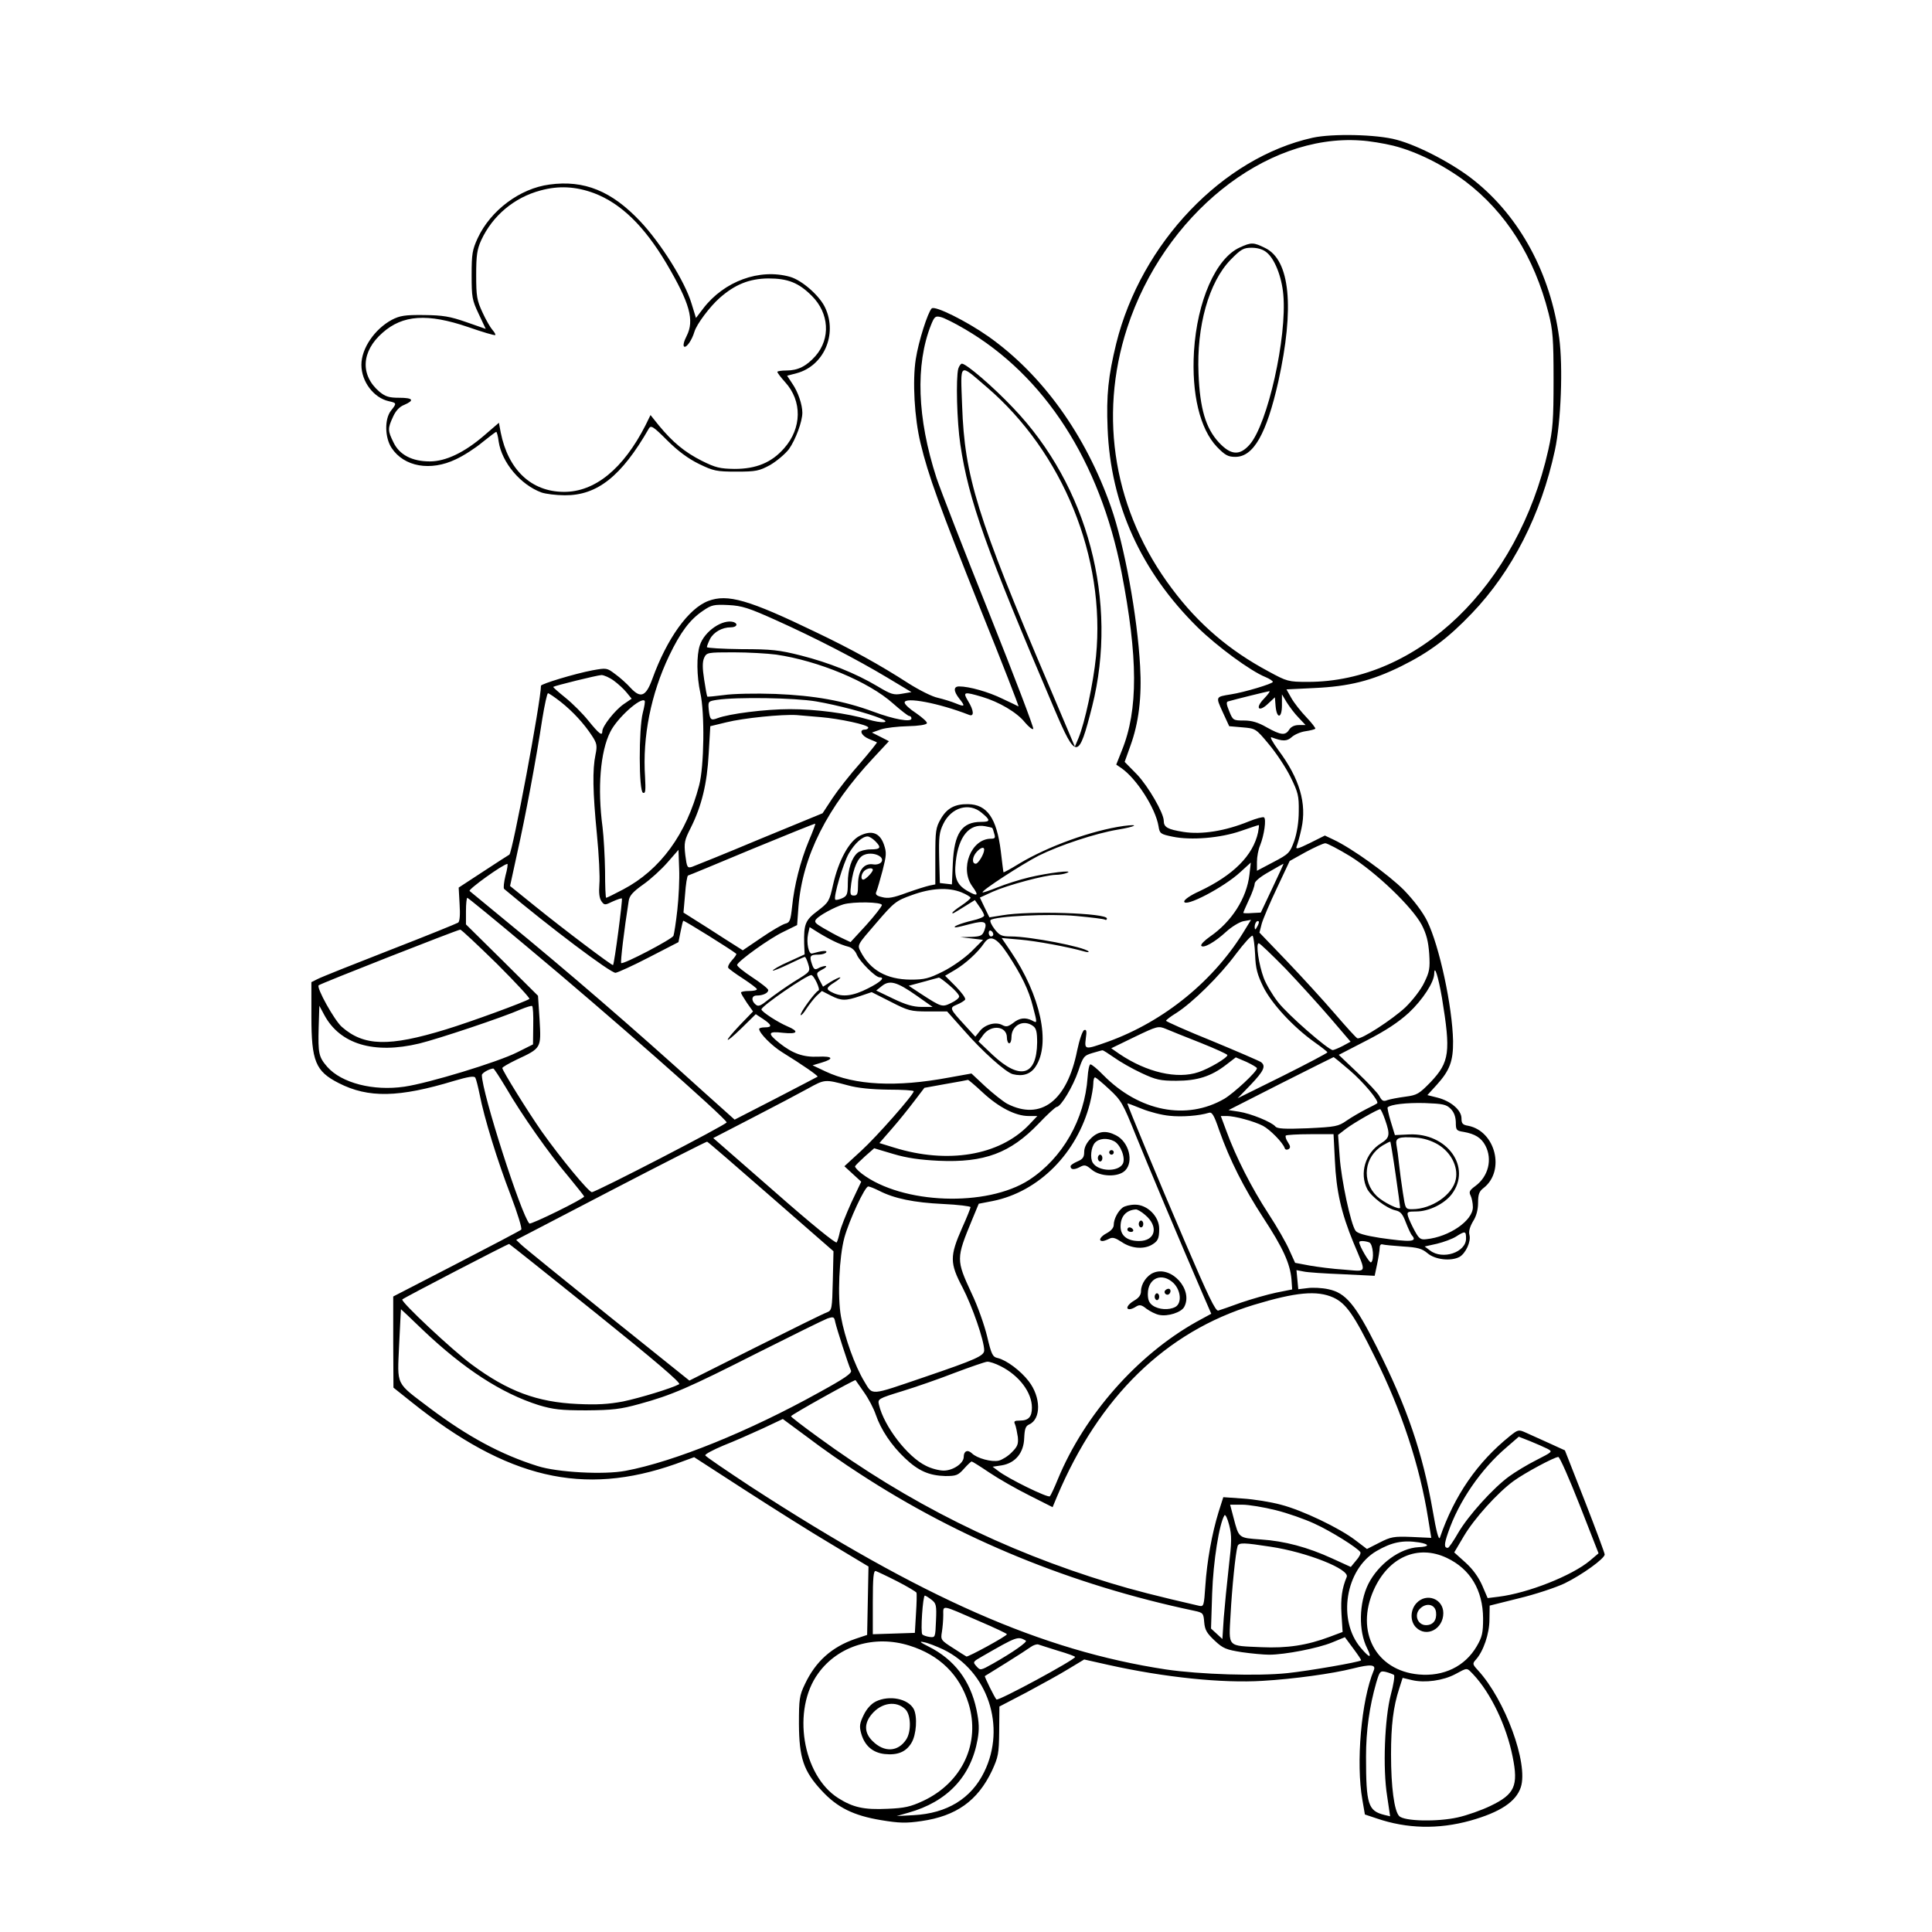 <?xml version="1.0" standalone="no"?>
<!DOCTYPE svg PUBLIC "-//W3C//DTD SVG 20010904//EN"
 "http://www.w3.org/TR/2001/REC-SVG-20010904/DTD/svg10.dtd">
<svg version="1.0" xmlns="http://www.w3.org/2000/svg"
 width="850pt" height="850pt" viewBox="0 0 850 850"
 preserveAspectRatio="xMidYMid meet">
<g transform="translate(0,850) scale(0.1,-0.1)"
fill="#000000" stroke="none">
<path d="M5775 7894 c-396 -88 -754 -463 -864 -905 -35 -144 -44 -226 -38
-374 13 -334 147 -630 397 -876 85 -83 231 -191 298 -218 17 -7 32 -17 32 -21
0 -8 -126 -46 -185 -55 -67 -11 -67 -9 -36 -77 l29 -63 58 -5 c58 -5 59 -5
117 -75 32 -38 75 -103 95 -144 33 -67 37 -82 36 -150 0 -48 -8 -96 -20 -131
-19 -52 -23 -57 -92 -93 l-72 -38 0 39 c0 22 6 55 14 73 18 45 28 116 17 123
-5 3 -35 -5 -67 -18 -103 -42 -207 -59 -288 -46 -68 11 -86 20 -86 49 0 34
-68 151 -117 203 l-55 56 25 70 c37 101 51 216 43 351 -12 220 -69 532 -128
700 -111 317 -302 583 -540 751 -94 66 -235 137 -249 123 -17 -17 -58 -145
-70 -223 -15 -96 -6 -259 21 -370 34 -142 83 -276 263 -728 96 -238 171 -431
168 -430 -3 2 -35 17 -71 34 -61 30 -146 54 -190 54 -26 0 -25 -21 0 -53 28
-35 25 -38 -14 -22 -19 8 -55 19 -80 25 -25 5 -82 34 -128 63 -127 82 -252
151 -409 226 -296 143 -388 169 -473 137 -87 -33 -182 -166 -246 -343 -28 -77
-51 -87 -95 -40 -16 18 -47 46 -68 61 -37 28 -38 28 -100 17 -79 -15 -227 -60
-227 -68 0 -67 -125 -733 -139 -743 -5 -3 -57 -36 -116 -75 l-107 -70 4 -72
c3 -46 1 -76 -6 -82 -6 -4 -141 -59 -301 -121 -159 -62 -302 -119 -317 -127
l-28 -14 0 -150 c0 -198 18 -242 120 -294 131 -67 265 -64 509 10 61 18 87 22
92 14 4 -7 12 -39 19 -73 20 -104 79 -295 137 -445 30 -79 51 -147 46 -151 -4
-4 -133 -72 -286 -151 l-277 -143 0 -201 1 -200 79 -63 c422 -338 756 -416
1162 -273 l82 30 221 -143 c121 -78 293 -187 383 -240 l163 -98 -3 -151 -3
-150 -51 -17 c-105 -36 -176 -100 -223 -200 -24 -50 -26 -66 -26 -175 1 -149
20 -207 100 -293 69 -75 141 -110 262 -130 79 -13 109 -14 177 -4 153 22 247
89 310 221 28 61 31 75 32 174 l1 109 119 62 c65 35 149 81 186 104 l68 41
107 -24 c247 -55 500 -81 678 -70 138 8 309 32 396 54 79 20 104 18 93 -8 -55
-131 -79 -408 -50 -570 l11 -64 51 -17 c134 -46 272 -49 413 -10 131 37 201
83 222 147 34 104 -69 385 -189 515 -24 26 -24 29 -9 46 33 36 60 114 60 177
l1 61 128 32 c71 17 162 47 202 66 76 37 176 109 176 127 0 6 -39 111 -87 234
l-88 224 -70 32 c-38 17 -85 38 -102 46 -31 14 -34 14 -70 -15 -143 -115 -244
-261 -308 -447 -5 -13 -16 28 -31 116 -45 258 -113 457 -247 723 -94 187 -136
238 -213 254 -27 6 -68 8 -90 5 l-42 -5 -4 42 -4 42 31 -6 c16 -4 94 -9 171
-12 l142 -7 11 52 c6 29 11 61 11 71 0 11 5 18 13 15 6 -2 47 -6 90 -9 65 -4
83 -9 108 -30 33 -28 102 -36 140 -16 27 15 52 68 44 97 -4 16 2 36 16 60 15
23 22 52 22 82 0 37 5 50 25 65 95 75 52 249 -68 273 -25 4 -30 10 -30 33 0
36 -47 76 -106 91 l-44 11 41 45 c57 63 73 104 72 193 -3 151 -60 418 -114
528 -20 40 -57 89 -102 136 -69 69 -229 184 -310 222 l-38 18 -66 -33 c-53
-26 -64 -29 -58 -14 4 10 14 45 21 78 24 110 -8 219 -101 344 -27 37 -40 61
-30 57 48 -18 67 -18 88 1 12 11 39 23 61 26 21 3 40 8 43 11 2 2 -15 25 -39
50 -24 25 -54 63 -66 84 l-22 39 123 6 c153 7 252 32 382 96 123 61 205 122
311 233 177 185 304 434 365 717 27 125 36 368 19 494 -38 282 -172 531 -373
692 -89 72 -244 154 -342 180 -87 24 -283 28 -370 9z m355 -35 c103 -26 219
-84 317 -157 179 -136 303 -332 366 -580 19 -75 22 -115 22 -292 0 -179 -3
-218 -23 -309 -134 -598 -574 -1022 -1059 -1021 -85 0 -91 2 -172 46 -172 92
-308 208 -424 363 -255 338 -326 755 -198 1148 162 497 607 854 1026 825 39
-2 104 -13 145 -23z m-1885 -807 c351 -205 594 -582 689 -1068 73 -377 74
-607 2 -785 l-25 -63 22 -15 c67 -46 151 -177 164 -256 5 -32 8 -35 62 -46 81
-17 211 -6 300 25 41 14 76 26 79 26 2 0 0 -15 -3 -32 -22 -102 -109 -189
-260 -260 -36 -16 -65 -36 -65 -44 0 -29 175 62 248 130 l45 41 -6 -53 c-12
-104 -78 -207 -174 -273 -24 -17 -41 -34 -38 -40 9 -13 60 16 110 62 23 21 57
42 75 46 l34 6 -24 -39 c-134 -225 -357 -408 -608 -498 -99 -35 -101 -35 -95
15 5 32 3 41 -7 37 -7 -2 -21 -42 -31 -90 -44 -222 -160 -310 -308 -234 -18
10 -61 44 -95 75 l-62 58 -100 -18 c-230 -43 -413 -34 -542 27 l-57 27 40 12
c57 17 49 29 -16 26 -65 -3 -112 14 -170 60 -54 43 -51 53 16 45 65 -7 73 6
18 29 -42 18 -113 64 -113 74 0 15 199 151 219 151 12 0 42 -65 32 -68 -14 -5
-85 -102 -78 -108 2 -3 14 10 25 28 12 18 31 43 44 56 l24 22 39 -20 c47 -24
65 -24 130 -2 l50 17 83 -42 c78 -40 88 -43 166 -43 l83 0 73 -82 c82 -94 185
-186 216 -194 44 -11 78 0 100 33 68 101 22 314 -109 507 l-40 59 81 -7 c71
-6 211 -32 282 -52 14 -4 22 -4 19 0 -18 20 -257 66 -341 66 -41 0 -50 4 -72
32 -14 18 -22 36 -18 40 18 17 261 29 377 18 65 -6 122 -13 126 -16 5 -3 9 -1
9 5 0 24 -340 35 -461 14 l-56 -9 -21 43 -21 44 57 26 c65 29 229 73 276 74
17 0 40 4 51 9 33 14 -83 0 -167 -20 -42 -10 -105 -30 -139 -44 -35 -14 -65
-24 -66 -22 -7 7 174 124 246 161 92 46 252 99 349 115 79 13 100 26 25 16
-141 -20 -333 -90 -458 -165 -37 -23 -69 -40 -70 -39 -1 2 -6 44 -12 94 -18
144 -60 205 -144 206 -58 1 -93 -18 -120 -65 -22 -38 -24 -53 -24 -165 l0
-123 -25 -5 c-14 -3 -59 -17 -101 -32 -59 -22 -82 -26 -108 -19 -26 6 -31 12
-25 25 4 9 16 51 27 92 17 67 18 79 6 114 -18 52 -54 65 -106 39 -47 -23 -94
-109 -118 -216 -16 -72 -19 -77 -67 -114 -55 -41 -62 -58 -60 -145 l2 -47 -70
-32 c-39 -17 -70 -35 -70 -39 0 -3 30 9 68 27 37 18 70 33 73 33 3 0 10 -15
15 -32 10 -33 9 -33 -61 -76 -38 -24 -89 -60 -113 -79 -35 -28 -45 -33 -57
-23 -21 17 -19 40 4 40 28 0 51 11 51 24 0 6 -32 31 -70 56 -38 25 -68 49 -67
55 6 18 142 116 203 145 l61 30 6 82 c18 221 125 435 330 654 l68 73 -37 19
-38 19 40 14 c21 7 75 13 118 14 47 1 81 6 84 13 2 6 -20 25 -47 44 -28 18
-51 39 -51 47 0 26 150 -2 283 -54 24 -10 22 19 -4 61 -24 40 -19 42 62 18 74
-22 153 -68 188 -112 17 -20 33 -33 37 -29 4 3 -84 233 -194 509 -111 277
-215 545 -232 596 -85 262 -93 498 -24 672 15 37 19 41 43 35 14 -3 62 -27
106 -53z m-830 -1281 c171 -77 350 -169 490 -253 l105 -63 -41 -7 c-37 -7 -49
-3 -109 33 -96 57 -211 103 -336 135 -95 24 -129 28 -261 28 -84 1 -153 5
-153 9 0 4 6 20 14 36 16 30 53 51 91 51 26 0 34 15 13 23 -48 15 -129 -40
-149 -102 -15 -44 -14 -136 2 -209 20 -88 17 -323 -5 -407 -56 -215 -171 -372
-334 -458 -38 -20 -72 -37 -75 -37 -3 0 -5 53 -5 118 -1 64 -6 151 -11 192
-23 172 -10 333 34 420 30 61 134 154 151 137 3 -3 -1 -26 -8 -53 -18 -70 -18
-346 1 -352 11 -4 12 10 9 69 -12 178 26 366 106 534 50 104 91 159 149 198
38 26 48 28 112 25 60 -3 90 -13 210 -67z m0 -151 c185 -27 407 -119 514 -215
34 -30 66 -55 71 -55 6 0 10 -5 10 -11 0 -18 -77 -4 -168 30 -130 48 -258 71
-432 78 -85 3 -186 1 -225 -5 -38 -5 -71 -8 -73 -7 -2 2 -8 35 -14 75 -8 51
-8 78 0 96 11 23 14 24 129 24 65 0 150 -5 188 -10z m-714 -115 c19 -14 44
-37 56 -52 l22 -27 -35 -24 c-38 -26 -94 -97 -94 -119 0 -23 -14 -12 -62 47
-24 30 -69 75 -100 100 -31 25 -55 46 -54 48 6 5 192 51 212 52 11 0 36 -11
55 -25z m2860 -79 c-41 -42 -23 -62 19 -21 l29 27 3 -38 c5 -58 28 -56 28 3
l0 48 21 -35 c12 -19 35 -50 52 -67 l31 -33 -30 0 c-18 0 -34 -7 -42 -20 -17
-27 -36 -25 -99 10 -38 22 -66 30 -100 30 -47 0 -49 1 -65 41 -12 29 -14 41
-5 43 26 8 173 44 181 45 6 1 -5 -14 -23 -33z m-3094 -14 c54 -43 102 -95 138
-150 21 -32 23 -43 15 -82 -14 -67 -12 -164 6 -349 9 -91 14 -191 11 -221 -3
-39 0 -62 9 -75 13 -18 15 -18 50 -1 20 9 38 15 40 13 4 -4 -33 -288 -39 -293
-3 -4 -213 154 -344 260 l-109 88 32 147 c35 156 82 405 110 589 10 61 21 112
25 112 4 0 29 -17 56 -38z m1124 2 c93 -16 226 -51 284 -75 48 -19 5 -23 -57
-4 -91 27 -228 45 -343 45 -107 0 -267 -20 -319 -40 -29 -11 -33 -7 -38 40 -3
34 -2 35 37 41 86 13 342 9 436 -7z m19 -69 c84 -7 210 -34 210 -46 0 -5 -7
-9 -15 -9 -27 0 -16 -27 18 -41 17 -7 34 -14 35 -15 2 -1 -31 -42 -73 -91 -43
-48 -98 -118 -122 -154 l-44 -67 -277 -114 c-152 -64 -287 -118 -298 -122 -20
-6 -22 -2 -29 52 -6 54 -4 65 24 120 48 96 72 194 79 327 l7 120 70 17 c76 19
246 36 310 32 22 -2 69 -6 105 -9z m709 -421 c40 -33 39 -40 -3 -40 -84 0
-118 -50 -124 -182 l-4 -93 -27 3 -26 3 -3 109 c-2 93 0 114 18 151 35 73 114
96 169 49z m-760 -122 c-38 -91 -65 -199 -74 -290 -7 -63 -10 -71 -31 -76 -13
-4 -60 -31 -105 -62 l-81 -55 -82 52 c-44 29 -103 66 -130 83 l-49 31 7 80 c3
44 9 81 13 83 5 1 132 54 283 117 151 62 276 113 277 111 1 -1 -11 -35 -28
-74z m807 55 c1 -1 5 -12 8 -24 6 -19 4 -23 -14 -23 -88 0 -139 -132 -82 -210
30 -41 24 -46 -23 -19 -46 27 -58 58 -50 128 12 111 60 169 129 156 16 -3 30
-6 32 -8z m-516 -57 c29 -29 25 -37 -20 -37 -22 0 -47 -7 -56 -14 -27 -22 -44
-74 -44 -134 0 -49 -3 -57 -25 -67 -14 -6 -27 -9 -30 -6 -10 9 35 162 60 204
26 44 59 74 82 74 7 0 22 -9 33 -20z m2090 -67 c114 -71 272 -222 315 -302 21
-41 29 -73 33 -128 4 -64 1 -79 -22 -126 -14 -30 -51 -78 -83 -109 -58 -54
-195 -143 -211 -136 -5 1 -50 51 -100 109 -50 58 -145 162 -211 231 l-120 125
10 39 c6 21 36 92 67 157 l56 119 70 39 c39 21 78 39 87 39 8 0 58 -26 109
-57z m-1610 29 c0 -19 -26 -62 -37 -62 -18 0 -16 30 4 52 17 19 33 24 33 10z
m-1350 -265 c-6 -55 -14 -105 -17 -114 -6 -15 -222 -128 -230 -120 -4 4 13
147 33 273 3 23 18 40 63 72 33 23 81 67 108 98 l48 55 3 -83 c2 -46 -2 -127
-8 -181z m894 233 c18 -17 -2 -37 -31 -33 -42 7 -68 -26 -68 -88 0 -41 -3 -49
-18 -49 -17 0 -18 6 -12 53 10 71 30 116 57 126 23 10 56 5 72 -9z m-1650 -82
c-7 -29 -10 -55 -6 -59 200 -168 467 -369 490 -369 9 1 76 31 147 68 l130 67
9 45 c5 25 10 47 12 49 3 3 216 -130 233 -145 3 -2 -6 -15 -18 -28 -13 -14
-20 -29 -17 -34 3 -5 33 -27 66 -48 33 -22 60 -42 60 -46 0 -5 -16 -8 -35 -8
-19 0 -35 -3 -35 -7 0 -4 12 -24 26 -45 l27 -38 -57 -59 c-76 -80 -71 -90 7
-14 l62 61 32 -21 c39 -26 42 -37 8 -37 -14 0 -25 -3 -25 -7 0 -18 55 -74 102
-103 89 -55 158 -103 155 -107 -2 -1 -85 -45 -184 -96 l-181 -93 -144 129
c-301 273 -598 529 -863 746 -82 68 -154 127 -159 131 -7 7 146 117 166 119 3
1 0 -23 -8 -51z m3374 -55 l-51 -108 -39 -2 c-21 -2 -38 -1 -38 1 0 2 11 28
25 58 14 29 25 61 25 70 0 10 25 31 63 52 34 20 63 36 64 36 1 0 -21 -48 -49
-107z m-1758 80 c0 -10 -32 -43 -42 -43 -12 0 -10 24 4 38 13 13 38 16 38 5z
m390 -99 c22 -9 40 -20 40 -24 0 -4 -18 -19 -40 -34 -22 -14 -40 -29 -40 -32
0 -6 4 -3 62 33 l37 23 20 -29 c12 -16 21 -34 21 -39 0 -6 -24 -16 -52 -22
-51 -12 -93 -29 -73 -30 6 0 35 7 65 15 62 16 75 10 61 -28 -9 -24 -16 -27
-58 -29 l-48 -1 50 -6 50 -6 -52 -52 c-30 -29 -84 -67 -124 -87 -62 -31 -81
-36 -143 -36 -105 1 -177 41 -220 124 -15 29 -14 29 69 125 79 92 87 98 157
123 85 31 160 35 218 12z m-1907 -243 c348 -290 867 -747 874 -769 3 -8 -575
-307 -593 -307 -14 0 -137 149 -220 266 -61 87 -174 269 -174 280 0 4 28 20
63 37 109 51 108 50 101 174 l-7 107 -158 157 -159 157 0 58 c0 33 3 59 6 59
3 0 123 -98 267 -219z m1557 187 c-1 -7 -32 -47 -69 -88 l-69 -75 -38 18 c-22
10 -58 30 -82 44 -36 21 -41 27 -31 39 14 17 80 53 119 65 44 13 170 11 170
-3z m1651 -95 c-8 -15 -10 -15 -11 -2 0 17 10 32 18 25 2 -3 -1 -13 -7 -23z
m-1862 -64 c20 -10 49 -21 63 -24 16 -4 31 -18 38 -36 13 -30 82 -99 100 -99
26 0 4 -21 -52 -49 -65 -33 -111 -39 -153 -19 -33 15 -32 22 8 47 17 11 28 21
23 21 -5 0 -24 -9 -42 -20 l-33 -21 -16 30 c-15 30 -14 31 12 45 16 8 22 15
15 16 -7 0 -22 -4 -32 -10 -15 -8 -20 -5 -28 19 -12 35 -8 41 29 41 15 0 31 5
34 10 6 10 -20 7 -62 -5 -15 -5 -26 47 -18 85 l7 31 35 -22 c19 -12 51 -30 72
-40z m-1483 -99 c83 -83 148 -153 143 -155 -24 -15 -259 -101 -367 -134 -251
-77 -361 -74 -458 11 -33 29 -113 173 -102 183 6 7 612 245 623 245 5 0 77
-68 161 -150z m2184 129 c0 -5 -4 -9 -10 -9 -5 0 -10 7 -10 16 0 8 5 12 10 9
6 -3 10 -10 10 -16z m1152 -89 c2 -61 10 -89 36 -142 36 -73 131 -176 225
-243 31 -22 57 -42 57 -45 0 -3 -89 -50 -197 -104 l-198 -98 58 60 c58 61 67
82 45 99 -7 5 -104 47 -215 93 -112 45 -203 86 -203 89 0 3 20 19 45 34 72 46
191 163 262 259 37 49 70 85 74 81 4 -5 9 -42 11 -83z m-1089 3 c61 -93 93
-158 111 -230 20 -76 20 -76 -3 -63 -30 15 -56 12 -84 -11 -22 -16 -30 -18
-47 -9 -29 16 -76 3 -99 -26 l-20 -25 -43 47 c-71 77 -72 80 -38 94 17 7 33
17 36 22 4 6 -15 31 -41 58 l-47 47 44 26 c46 27 101 78 126 115 27 41 56 29
105 -45z m1223 -65 c59 -62 148 -160 197 -217 l89 -104 -33 -18 c-19 -10 -39
-18 -45 -19 -20 0 -199 156 -242 212 -24 31 -52 78 -62 105 -22 59 -36 153
-22 153 5 0 58 -51 118 -112z m688 -128 c39 -239 34 -282 -50 -371 -51 -52
-59 -57 -111 -64 -31 -4 -67 -11 -79 -15 -17 -7 -24 -4 -35 17 -7 14 -51 60
-96 103 l-83 79 122 63 c86 44 141 81 186 122 61 57 112 135 112 173 1 41 18
-15 34 -107z m-2166 54 c23 -19 42 -41 42 -48 0 -7 -16 -20 -36 -29 -39 -19
-42 -18 -133 41 l-53 35 63 17 c35 10 67 18 70 19 3 0 24 -15 47 -35z m-146
-44 l71 -50 -49 0 c-36 0 -70 10 -124 36 l-75 36 25 20 c34 27 65 19 152 -42z
m-1686 -132 l-1 -83 -70 -35 c-85 -43 -391 -136 -496 -151 -137 -20 -276 16
-339 87 -38 44 -41 59 -38 174 l3 95 22 -41 c69 -128 218 -173 418 -125 82 20
367 115 446 150 24 10 47 17 50 15 4 -2 6 -41 5 -86z m2199 -2 c14 -10 18 -26
18 -73 -2 -147 -75 -167 -196 -54 l-62 59 21 29 c35 47 104 39 104 -12 0 -14
5 -25 10 -25 6 0 10 12 10 27 0 52 53 80 95 49z m737 -74 c65 -26 118 -50 118
-54 0 -12 -79 -59 -127 -75 -94 -32 -228 -1 -348 80 l-36 25 103 50 c100 48
104 49 138 35 19 -8 88 -36 152 -61z m-380 -65 c25 -18 79 -49 120 -68 64 -30
83 -34 153 -34 92 0 153 19 219 70 l43 33 47 -20 c25 -12 46 -24 46 -28 0 -15
-100 -108 -143 -134 -167 -97 -375 -56 -533 104 -27 28 -53 49 -57 47 -5 -1
-10 -27 -12 -57 -13 -185 -110 -355 -257 -451 -187 -121 -559 -107 -736 27
-18 14 -32 29 -30 33 2 4 21 23 43 43 l41 36 84 -25 c60 -18 118 -26 200 -30
201 -9 315 34 439 163 39 41 75 74 80 74 18 0 72 90 95 158 21 63 25 68 62 79
21 6 41 12 44 12 3 1 26 -14 52 -32z m1035 -55 c62 -53 132 -137 122 -146 -2
-2 -24 -14 -49 -26 -25 -13 -63 -35 -85 -50 -37 -26 -49 -28 -172 -34 -103 -4
-134 -2 -142 8 -17 20 -108 57 -160 65 l-46 7 230 117 c127 64 231 116 232
116 1 1 33 -25 70 -57z m-3710 -79 c66 -114 190 -291 276 -392 37 -45 67 -83
67 -85 0 -10 -235 -125 -241 -119 -36 38 -209 577 -209 653 0 9 31 27 50 29 3
1 28 -38 57 -86z m2654 -6 c52 -48 60 -63 114 -197 52 -129 199 -478 298 -707
l36 -83 -66 -36 c-260 -146 -492 -409 -609 -692 -15 -37 -31 -71 -35 -75 -7
-9 -185 78 -228 112 l-24 18 40 6 c60 10 97 55 99 120 2 41 6 53 22 60 53 24
52 120 -2 190 -35 46 -98 93 -136 102 -23 5 -28 15 -47 95 -12 50 -42 135 -68
189 -69 149 -69 153 2 325 l29 70 62 12 c203 41 371 211 427 429 8 32 15 72
15 87 0 15 3 28 8 28 4 -1 32 -24 63 -53z m-1151 18 c43 -12 103 -18 178 -19
61 0 112 -3 112 -7 0 -15 -164 -201 -231 -262 l-74 -68 37 -34 37 -34 -44 -93
c-23 -51 -46 -109 -50 -128 -4 -19 -10 -40 -14 -46 -3 -7 -114 83 -274 224
l-269 235 174 90 c95 49 205 107 243 128 74 41 74 41 175 14z m593 -31 c71
-66 145 -104 202 -104 l39 0 -39 -41 c-130 -133 -355 -171 -591 -98 l-65 20
54 62 c30 34 74 89 99 122 l45 59 94 17 c52 9 96 17 98 18 2 0 31 -24 64 -55z
m822 -103 c55 -6 131 0 173 13 14 5 23 -9 46 -77 47 -132 108 -253 194 -385
86 -131 118 -201 124 -271 l3 -44 -70 -14 c-38 -8 -108 -28 -155 -44 -47 -17
-92 -33 -100 -35 -12 -4 -45 65 -147 303 -114 265 -253 601 -253 608 0 2 28
-9 63 -23 34 -14 89 -28 122 -31z m1237 31 c15 -15 22 -34 23 -59 0 -35 2 -38
35 -43 50 -9 77 -26 95 -60 32 -61 13 -136 -44 -178 -26 -19 -29 -26 -21 -42
5 -10 10 -33 10 -51 0 -59 -104 -131 -205 -141 -25 -3 -32 2 -51 37 -12 22
-25 50 -29 63 -6 20 -3 22 36 22 55 0 123 33 156 76 89 118 -19 270 -187 263
l-63 -3 -18 59 c-10 33 -16 61 -14 63 13 13 82 21 163 19 80 -3 95 -6 114 -25z
m-288 -49 c23 -66 20 -79 -18 -103 -69 -42 -96 -132 -61 -201 19 -35 85 -85
124 -94 23 -5 32 -16 46 -53 10 -26 22 -51 26 -56 27 -30 -2 -32 -141 -12 -64
10 -98 20 -106 31 -21 28 -63 224 -70 326 l-7 96 35 27 c36 27 138 85 150 86
3 0 13 -21 22 -47z m-619 3 c28 -7 64 -20 81 -29 31 -16 88 -74 96 -98 2 -7 9
-9 17 -5 9 6 9 13 -3 31 -8 12 -12 25 -9 29 4 3 52 6 108 6 l102 0 6 -117 c6
-133 28 -230 82 -361 58 -139 62 -126 -41 -118 -49 3 -118 12 -152 18 l-64 12
-25 55 c-13 31 -55 104 -93 162 -73 112 -142 247 -184 362 l-25 67 27 0 c15 0
50 -6 77 -14z m851 -111 c57 -34 90 -97 79 -153 -13 -68 -106 -132 -192 -132
-30 0 -30 1 -41 73 -6 39 -14 97 -17 127 -3 30 -8 67 -11 82 -6 32 9 38 84 33
34 -2 69 -13 98 -30z m-2934 -230 l275 -240 -3 -130 c-3 -125 -4 -130 -26
-139 -13 -4 -154 -74 -314 -154 l-291 -146 -359 288 c-197 159 -369 298 -381
310 l-22 21 417 217 c229 119 420 216 423 215 4 -1 130 -110 281 -242z m2748
99 c11 -76 20 -142 20 -147 0 -13 -74 23 -102 50 -69 66 -57 174 26 224 17 10
31 17 33 16 1 -2 12 -66 23 -143z m-2272 -73 c66 -34 153 -52 280 -58 67 -3
122 -10 122 -14 0 -4 -16 -45 -37 -91 -55 -125 -55 -155 2 -263 43 -83 95
-233 95 -276 0 -24 -35 -40 -264 -118 -244 -83 -225 -82 -264 -18 -41 68 -86
193 -102 284 -16 88 -8 263 15 348 21 76 90 225 105 225 6 0 28 -9 48 -19z
m2582 -210 c0 -61 -103 -95 -158 -53 l-24 18 54 12 c29 7 67 21 83 31 41 26
45 26 45 -8z m-426 -17 c17 -7 23 -78 8 -88 -7 -4 -52 73 -52 89 0 7 25 6 44
-1z m-3400 -313 c255 -205 374 -306 364 -311 -33 -18 -171 -60 -247 -76 -64
-12 -114 -15 -200 -11 -178 8 -307 56 -466 174 -84 62 -314 277 -305 286 10 9
465 245 470 244 3 -1 176 -139 384 -306z m3243 70 c55 -26 89 -73 182 -262
117 -234 198 -480 234 -709 l14 -86 -86 4 c-79 3 -91 1 -142 -25 l-55 -28 -50
38 c-70 54 -235 133 -329 157 -44 12 -119 24 -167 27 l-86 6 -21 -66 c-29 -94
-51 -217 -58 -324 -6 -88 -7 -92 -27 -88 -183 42 -292 70 -390 100 -471 143
-892 353 -1288 643 -65 47 -118 88 -118 91 1 7 282 163 284 159 1 -2 18 -26
37 -53 20 -28 43 -72 52 -99 23 -67 69 -135 128 -191 60 -57 107 -77 178 -79
48 0 56 3 82 32 16 18 31 32 34 32 3 0 38 -22 78 -49 40 -27 119 -72 175 -100
l103 -52 20 48 c185 438 478 724 865 842 185 56 278 65 351 32z m-4007 -142
c181 -172 346 -279 510 -331 64 -19 96 -23 210 -23 115 1 150 5 233 28 143 39
216 71 522 226 151 76 289 144 305 150 28 9 30 8 35 -17 6 -27 56 -183 69
-212 5 -12 -29 -35 -142 -97 -306 -170 -636 -304 -850 -344 -94 -18 -300 -7
-387 21 -162 51 -306 129 -473 254 -154 117 -144 95 -136 279 4 87 8 157 8
157 1 0 44 -41 96 -91z m2543 -160 c81 -41 137 -115 137 -182 0 -41 -15 -57
-53 -57 -24 0 -28 -3 -21 -17 4 -10 9 -35 12 -55 3 -31 -1 -42 -26 -67 -16
-17 -42 -33 -57 -37 -31 -8 -97 10 -119 32 -19 18 -36 10 -36 -16 0 -28 -47
-60 -88 -60 -20 0 -55 9 -78 21 -81 39 -185 174 -207 269 -6 25 -3 27 101 59
59 18 163 54 232 81 69 26 133 48 143 49 10 1 37 -8 60 -20z m-622 -472 c441
-288 934 -490 1474 -604 38 -8 40 -11 43 -50 3 -34 11 -48 46 -81 37 -35 51
-40 120 -51 42 -6 96 -11 120 -11 68 0 214 28 277 54 l56 23 37 -50 c20 -27
36 -50 34 -52 -9 -8 -229 -46 -323 -56 -132 -14 -385 -6 -535 16 -546 83
-1071 314 -1825 803 -109 72 -201 134 -202 139 -2 5 34 24 79 43 46 18 123 52
173 75 l89 42 111 -82 c60 -46 162 -117 226 -158z m3027 109 c24 -13 23 -13
-49 -50 -40 -20 -94 -53 -120 -72 -71 -52 -179 -172 -223 -247 -21 -37 -42
-67 -46 -67 -17 0 -17 15 1 67 47 138 145 280 258 376 l53 46 51 -20 c27 -11
61 -26 75 -33z m142 -248 l83 -212 -39 -33 c-78 -65 -271 -142 -401 -158 l-48
-6 -24 56 c-16 36 -41 71 -73 100 l-50 45 42 71 c46 78 148 191 219 243 48 35
178 105 197 106 6 0 48 -95 94 -212z m-1338 -22 c53 -13 129 -40 170 -59 73
-33 191 -107 203 -126 3 -5 -5 -22 -19 -37 l-23 -28 -81 37 c-109 50 -210 77
-315 84 -99 7 -96 5 -120 96 l-15 57 53 0 c29 0 95 -11 147 -24z m-206 -251
c-8 -71 -18 -172 -22 -223 l-6 -93 -25 23 -25 23 5 155 c5 142 31 305 54 343
4 6 13 -12 21 -43 12 -47 11 -73 -2 -185z m837 109 c48 -8 47 -19 -2 -21 -81
-4 -176 -73 -221 -162 -41 -83 -44 -206 -5 -283 22 -45 12 -45 -28 2 -104 122
-68 346 69 426 67 39 116 49 187 38z m-653 -19 c160 -24 349 -99 335 -133 -21
-50 -27 -95 -23 -164 l5 -78 -56 -21 c-101 -38 -188 -51 -301 -46 -153 7 -144
-3 -136 143 6 116 22 274 31 302 6 16 28 15 145 -3z m775 -49 c104 -49 159
-142 160 -266 0 -64 -4 -82 -28 -123 -52 -89 -146 -134 -255 -124 -189 17
-280 189 -198 372 65 145 194 201 321 141z m-2418 -103 c45 -23 83 -46 85 -50
2 -5 1 -46 -2 -92 l-5 -85 -92 -3 -93 -3 0 141 c0 107 3 140 13 137 6 -2 49
-22 94 -45z m151 -81 c21 -16 23 -25 20 -92 -3 -74 -3 -75 -28 -72 -14 2 -28
7 -32 11 -9 8 2 171 11 171 3 0 16 -8 29 -18z m209 -94 c68 -29 123 -55 123
-58 0 -8 -171 -101 -178 -98 -4 2 -31 19 -60 38 -52 33 -54 36 -48 70 3 19 6
52 6 74 0 46 -11 47 157 -26z m206 -86 c10 -5 -59 -53 -144 -101 -55 -31 -56
-31 -73 -12 -17 19 -16 20 26 44 153 88 156 89 191 69z m-512 -22 c132 -41
221 -128 260 -254 54 -174 -27 -348 -199 -429 -56 -26 -82 -32 -157 -35 -104
-5 -152 6 -217 47 -158 100 -205 389 -88 549 88 122 248 170 401 122z m149
-17 c196 -95 278 -340 180 -539 -57 -117 -163 -182 -310 -190 l-75 -4 52 15
c171 48 275 159 304 322 8 45 7 74 -5 132 -27 127 -97 220 -211 277 -38 19
-43 24 -20 19 17 -3 55 -18 85 -32z m506 -6 c41 -12 74 -24 74 -27 0 -12 -338
-195 -346 -187 -7 6 -54 101 -51 103 1 1 43 26 92 57 50 31 99 63 110 71 11 8
26 13 33 11 8 -3 47 -15 88 -28z m1826 -104 c77 -82 146 -226 173 -362 26
-128 9 -165 -97 -216 -39 -19 -104 -42 -145 -51 -90 -20 -235 -17 -257 6 -22
22 -36 128 -36 271 0 129 10 210 36 290 l15 47 42 -10 c57 -13 136 -2 189 26
56 30 50 30 80 -1z m-349 -2 c4 -4 -2 -43 -14 -87 -27 -104 -36 -324 -16 -447
l13 -88 -25 6 c-72 18 -81 45 -81 257 0 114 15 220 45 325 15 50 17 53 43 47
15 -4 30 -10 35 -13z"/>
<path d="M5454 7411 c-105 -48 -187 -235 -201 -457 -11 -187 26 -341 101 -420
36 -37 49 -44 81 -44 80 0 137 101 189 331 72 326 52 535 -58 588 -51 25 -60
26 -112 2z m118 -21 c35 -27 67 -106 74 -186 17 -187 -69 -570 -148 -660 -44
-50 -83 -47 -136 10 -57 62 -83 148 -89 302 -9 208 45 402 141 501 46 47 57
53 93 53 25 0 50 -7 65 -20z"/>
<path d="M4216 6878 c-11 -43 -6 -233 9 -333 37 -248 112 -457 414 -1165 96
-225 106 -224 166 12 116 460 -18 970 -348 1314 -89 94 -206 194 -225 194 -5
0 -12 -10 -16 -22z m124 -80 c336 -287 525 -751 482 -1186 -12 -119 -49 -291
-77 -359 l-16 -38 -114 269 c-317 744 -371 920 -382 1230 -7 196 -16 189 107
84z"/>
<path d="M4799 3491 c-19 -19 -29 -40 -29 -59 0 -23 -6 -32 -30 -42 -16 -7
-30 -16 -30 -21 0 -15 15 -17 40 -4 22 12 28 10 53 -11 38 -32 117 -34 147 -4
39 39 17 126 -40 155 -44 23 -78 19 -111 -14z m103 -12 c28 -15 51 -74 38 -99
-20 -37 -107 -35 -132 4 -13 20 -8 69 9 88 18 20 54 23 85 7z"/>
<path d="M4880 3430 c0 -5 5 -10 10 -10 6 0 10 5 10 10 0 6 -4 10 -10 10 -5 0
-10 -4 -10 -10z"/>
<path d="M4830 3405 c0 -8 5 -15 10 -15 6 0 10 7 10 15 0 8 -4 15 -10 15 -5 0
-10 -7 -10 -15z"/>
<path d="M4939 3187 c-21 -16 -39 -51 -39 -76 0 -13 -12 -26 -30 -36 -29 -15
-40 -35 -19 -35 6 0 19 5 29 10 15 8 27 4 56 -15 40 -27 91 -32 127 -14 31 17
37 28 37 73 0 54 -52 106 -106 106 -22 0 -46 -6 -55 -13z m99 -32 c61 -51 46
-115 -27 -115 -51 0 -81 23 -81 64 0 45 25 72 67 75 6 1 25 -10 41 -24z"/>
<path d="M5010 3115 c0 -8 5 -15 10 -15 6 0 10 7 10 15 0 8 -4 15 -10 15 -5 0
-10 -7 -10 -15z"/>
<path d="M4960 3090 c0 -5 7 -10 16 -10 8 0 12 5 9 10 -3 6 -10 10 -16 10 -5
0 -9 -4 -9 -10z"/>
<path d="M5074 2900 c-29 -12 -54 -49 -54 -80 0 -17 -9 -30 -30 -42 -29 -17
-40 -38 -20 -38 6 0 19 5 29 12 15 9 24 7 45 -10 15 -11 40 -24 56 -27 38 -8
97 11 110 35 41 76 -57 184 -136 150z m90 -46 c32 -33 36 -88 7 -104 -28 -15
-73 -12 -99 6 -16 11 -22 25 -22 51 0 71 63 97 114 47z"/>
<path d="M5125 2821 c-6 -11 9 -23 19 -14 9 9 7 23 -3 23 -6 0 -12 -4 -16 -9z"/>
<path d="M5080 2795 c0 -8 5 -15 10 -15 6 0 10 7 10 15 0 8 -4 15 -10 15 -5 0
-10 -7 -10 -15z"/>
<path d="M6232 1447 c-28 -30 -29 -80 -2 -107 46 -46 120 -7 120 63 0 63 -74
91 -118 44z m86 -40 c4 -35 -13 -57 -44 -57 -36 0 -53 43 -29 70 28 31 69 23
73 -13z"/>
<path d="M3853 1014 c-20 -10 -40 -32 -53 -59 -18 -37 -20 -50 -11 -82 15 -53
50 -84 103 -90 57 -6 94 9 118 49 22 36 27 116 10 149 -25 46 -108 62 -167 33z
m130 -34 c25 -24 27 -98 4 -133 -36 -55 -97 -58 -148 -7 -37 36 -38 78 -3 119
42 50 107 60 147 21z"/>
<path d="M2417 7688 c-129 -17 -258 -113 -315 -235 -24 -52 -27 -70 -27 -163
0 -97 2 -110 31 -171 l31 -66 -86 30 c-72 25 -102 30 -186 31 -84 1 -106 -3
-141 -21 -76 -41 -134 -126 -134 -198 0 -74 54 -145 120 -160 36 -8 36 -9 10
-42 -29 -37 -27 -119 3 -164 55 -83 171 -103 282 -50 33 15 86 49 117 75 31
25 59 46 61 46 3 0 8 -19 11 -43 14 -92 96 -190 189 -224 18 -6 64 -12 102
-12 142 -1 249 83 370 294 9 15 19 9 80 -52 47 -47 93 -81 140 -104 64 -31 77
-34 165 -34 86 0 100 3 148 29 29 17 66 48 83 70 29 41 59 121 59 160 0 36
-19 92 -44 128 l-23 35 42 11 c119 32 180 170 126 287 -23 52 -102 122 -155
137 -134 38 -290 -19 -382 -139 l-32 -42 -20 65 c-29 96 -134 263 -224 359
-127 135 -248 184 -401 163z m197 -38 c118 -45 220 -144 318 -309 103 -175
124 -250 89 -319 -12 -23 -17 -43 -11 -47 10 -6 34 28 45 65 10 34 68 111 111
149 68 60 131 85 214 86 87 0 134 -19 192 -77 76 -76 83 -187 16 -264 -40 -45
-77 -64 -128 -64 -22 0 -40 -3 -40 -6 0 -4 15 -24 34 -45 76 -83 74 -203 -4
-291 -55 -63 -123 -91 -218 -91 -64 1 -83 5 -145 36 -75 38 -127 81 -189 156
l-36 45 -22 -45 c-98 -192 -223 -294 -360 -293 -143 1 -244 97 -277 261 l-8
43 -65 -56 c-87 -75 -169 -114 -239 -114 -78 0 -134 29 -160 84 -25 51 -26 60
-2 112 12 27 29 45 50 53 46 20 38 31 -23 31 -44 0 -60 5 -86 26 -86 73 -81
178 13 260 89 79 198 86 377 25 63 -22 117 -38 119 -35 2 2 -3 12 -12 22 -9
10 -29 44 -44 77 -25 54 -28 71 -28 165 0 87 4 113 22 153 50 108 145 188 261
219 80 22 155 18 236 -12z"/>
</g>
</svg>
